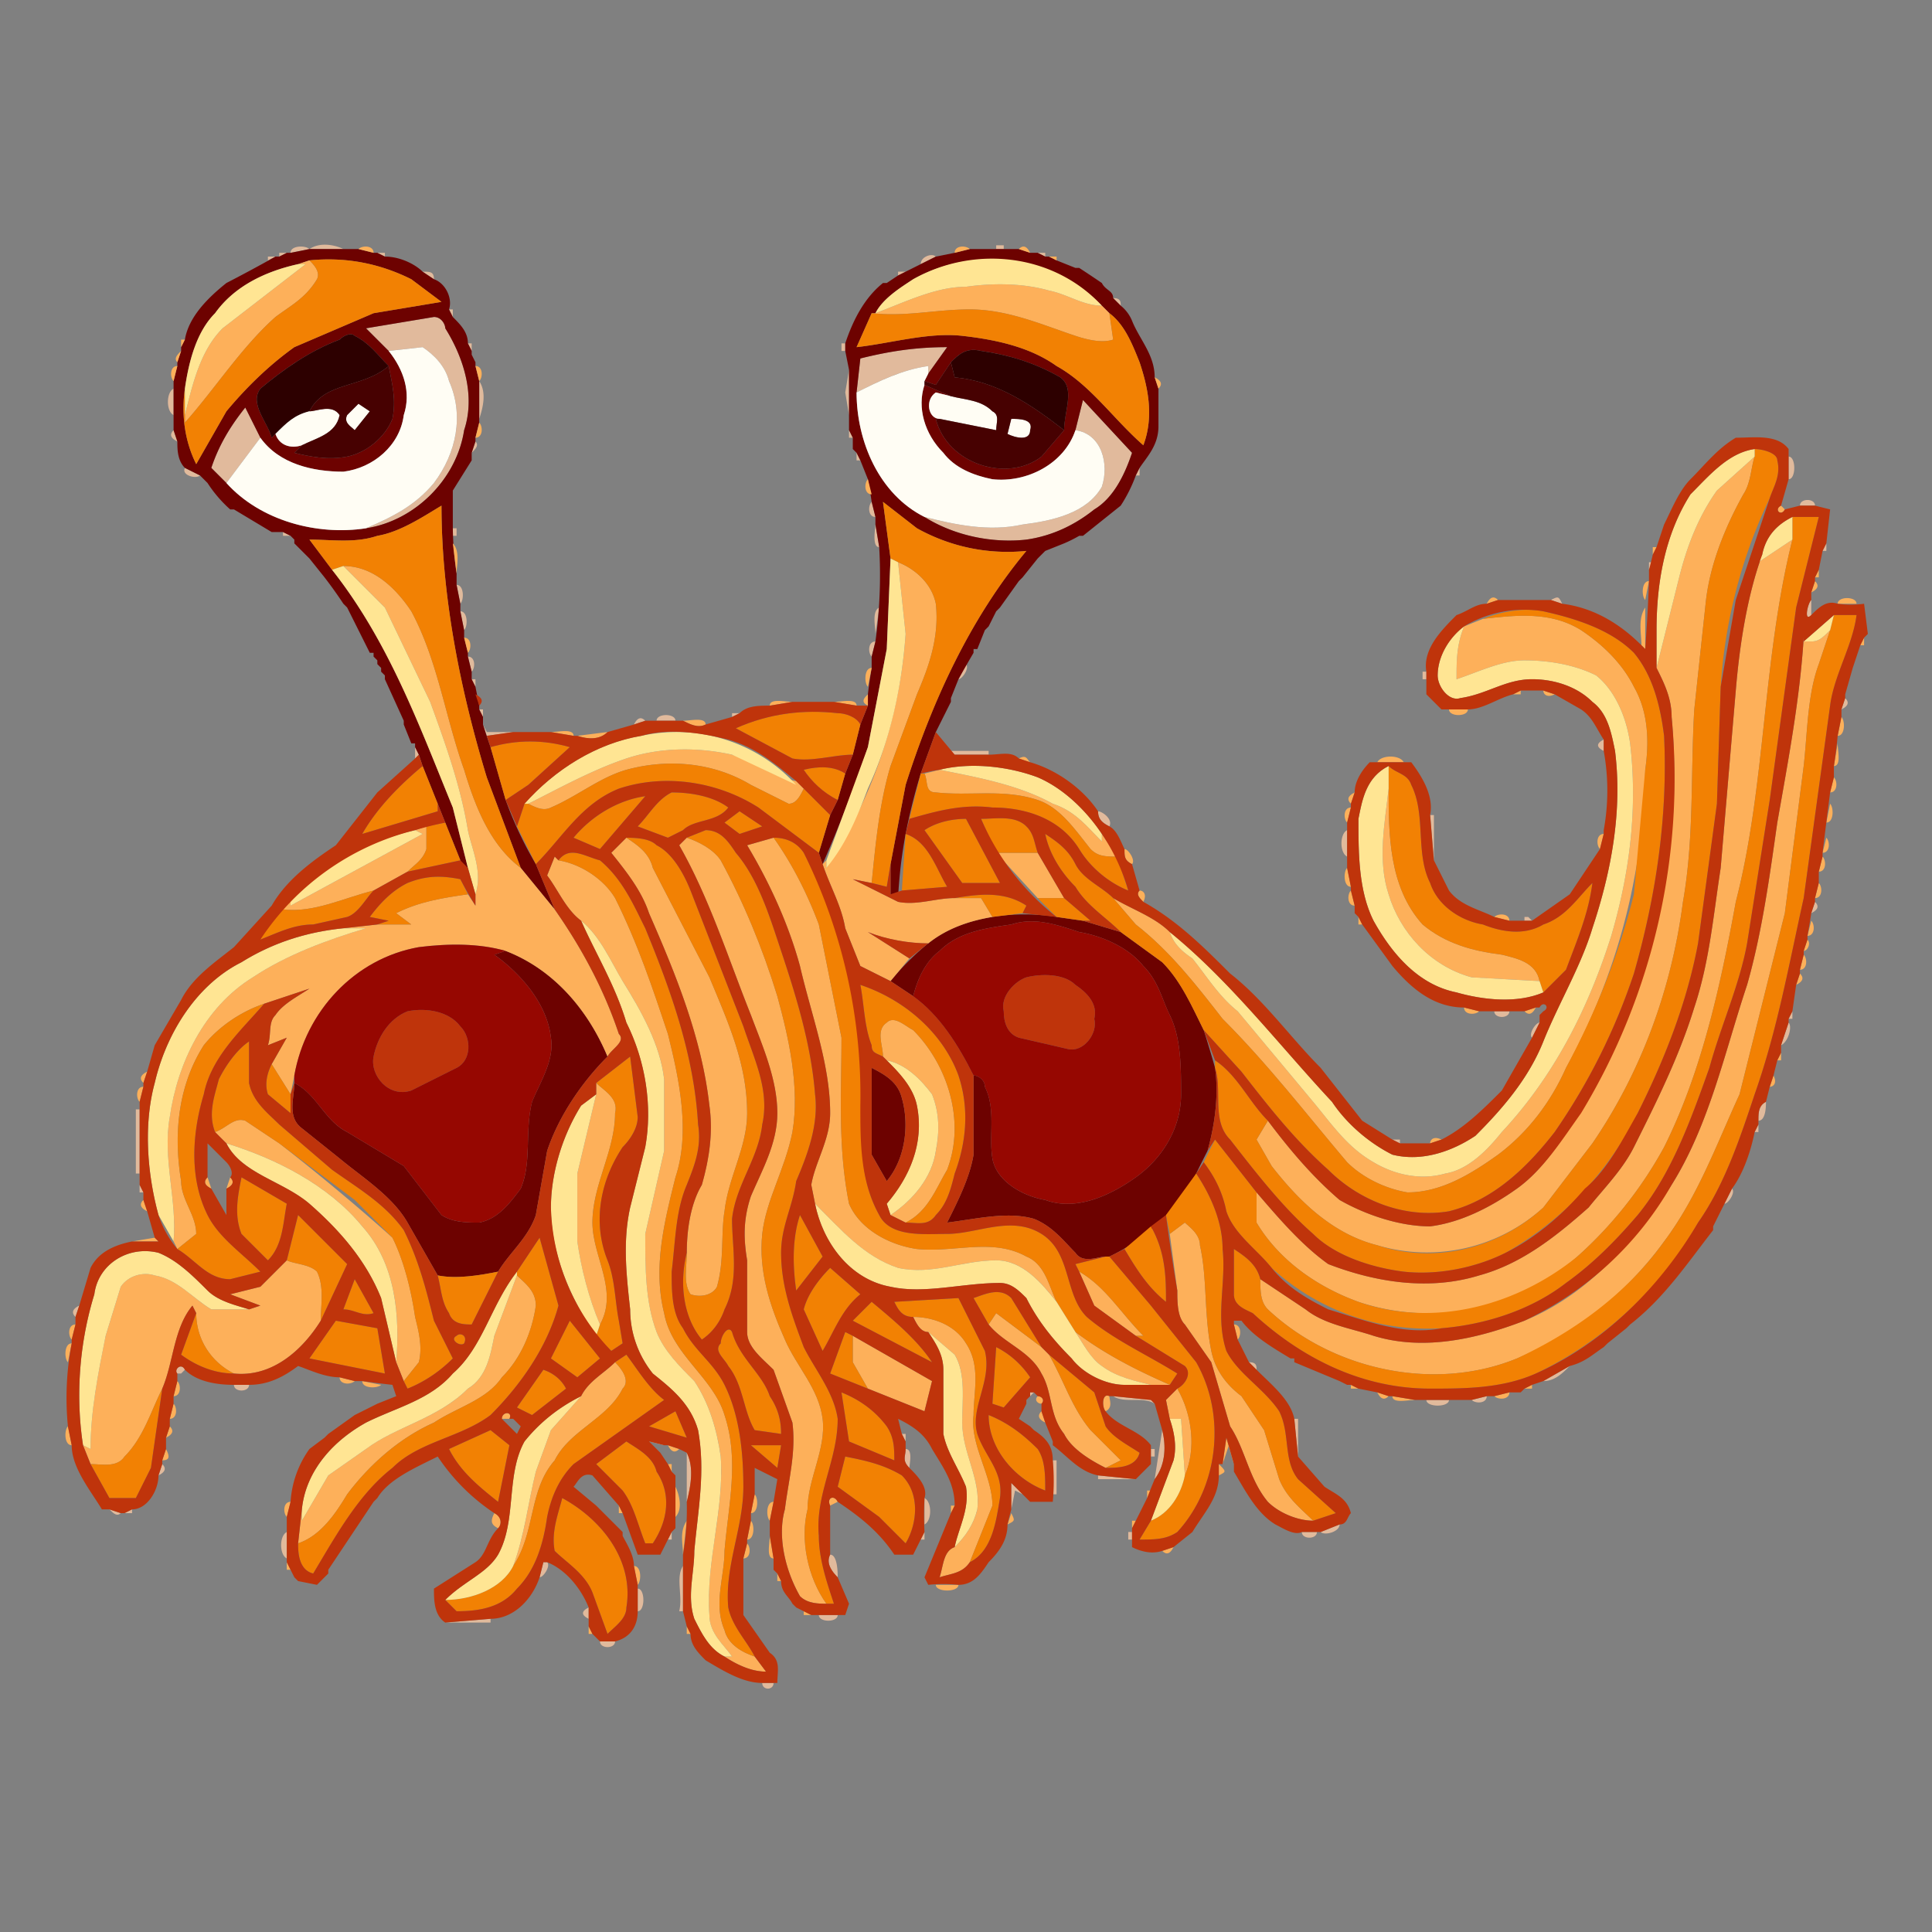 <svg width="683" height="683" viewBox="0 0 512 512" xmlns="http://www.w3.org/2000/svg"><rect x="0" y="0" width="512" height="512" fill="#808080" stroke="none"/><g fill="#e1ba9c"><path d="M82 66c3-2 7-1 9 0h-9zM264 65h2v1h-2v-1zM77 67c0-2 4-2 5-1l-5 1zM74 67h2l-2 1v-1zM100 67h2v1l-2-1zM275 67h2v1l-2-1zM71 68h2l-2 1v-1zM244 70c0-2 3-3 4-2l-4 2zM285 71h0zM112 72c2 0 3 0 3 2l-3-2zM238 72h2l-2 1v-1zM234 75h1-1zM291 75zM295 79c2 0 2 1 2 2l-2-2zM119 82h1v2l-1-2zM97 87l18-3c2 0 3 2 3 3 5 8 8 18 5 27-2 13-13 24-26 26 7-3 13-6 18-12 6-8 8-18 4-27-1-4-4-7-7-9l-9 1-6-6zM300 84v0zM124 91h1v2l-1-2zM223 91h1v2h-1v-2zM228 95c8-2 15-3 23-3l-5 7v-2c-7 1-13 4-19 7l1-9zM224 104l1-6v12l-1-6zM127 101c2 3 1 7 0 10v-10zM46 110c-2-1-2-6 0-7v7zM307 104a379 379 0 000 0zM287 106l13 14c-2 6-5 12-10 15-5 4-11 7-18 8-9 1-19-1-27-6 8 2 17 4 26 2 8-1 17-3 21-10 2-6 0-14-7-15l2-8zM56 124c2-6 5-11 9-16l4 8-9 12-4-4zM46 114l1 3c-2-1-2-2-1-3zM225 114l1 2h-1v-2zM125 120l1-3c1 1 0 2-1 3zM227 120l1 2h-1v-2zM125 122v-1 1zM474 121c2 0 2 6 0 6v-6zM49 124l4 2c-1 1-5 0-4-2zM301 126l1-2v2h-1zM55 128zM231 133l1 4c-2 0-2-3-1-4zM297 134zM477 134c0-2 4-2 4 0h-4zM61 135h1-1zM232 139l1 6c-2 0-1-5-1-6zM72 141h0zM120 140h1v2h-1v-2zM75 141l2 1h-2v-1zM286 142zM78 143v0zM282 144zM483 146l1-2v2h-1zM275 148l2-2-2 2zM81 147l1 1-1-1zM437 149h1l-1 2v-2zM86 153l1 1-1-1zM270 154l1-1-1 1zM121 155c2 0 2 4 1 5l-1-5zM411 159c2-1 2-1 3 1l-3-1zM480 163c-2 2-1-3 0-4v4zM91 160l1 1-1-1zM232 168c0-2-1-6 1-7l-1 7zM264 162l1-1-1 1zM122 162c2 0 2 4 1 5l-1-5zM261 167l1-1-1 1zM231 174c-1-1-1-4 1-4l-1 4zM258 172h0zM98 173h0zM258 173zM99 174l1 1-1-1zM124 174c2 0 2 3 1 4l-1-4zM100 176l1 1-1-1zM254 180l2-4c1 1-1 4-2 4zM489 184l2-7-2 7zM101 178l1 1-1-1zM377 178h1v2h-1v-2zM102 180zM125 180h1v2l-1-2zM252 186v-1 1zM488 188l1-3c1 1 1 2-1 3zM127 188h1v2l-1-2zM194 189h2l-2 1v-1zM174 191c0-2 5-2 5 0h-5zM107 191v0zM168 192c1-2 2-2 3-1l-3 1zM128 192l1 2h7l-7 1-1-3zM109 197h0zM425 196v3c-2-1-2-2 0-3zM110 198l1 2-1 1v-1-2zM252 199h10v1h-9l-1-1zM291 215c1 0 4 2 3 4-2-1-3-2-3-4zM379 216h1v12l-1-12zM357 227c-2-1-2-6 0-7v7zM480 242l1-3c1 1 1 2-1 3zM404 243h1l1 1h-2v-1zM41 277a243 243 0 010 0zM396 268h4c0 2-4 2-4 0zM474 270l1-2v2h-1zM406 275c-1-1 1-4 2-4l-2 4zM472 277l2-6c1 1 0 5-2 6zM466 297c0-2 0-4 2-5 0 1 0 5-2 5zM36 294h1v17h-1v-17zM465 300l1-2v2h-1zM369 302h2v1l-2-1zM37 314l1 2h-1v-2zM457 319l2-4c1 1-1 4-2 4zM454 326v-1 1zM20 349c-1-1-1-2 1-3l-1 3zM327 350l1-1a1079 1079 0 01-1 1zM431 352zM425 357l1-1-1 1zM342 360zM343 360zM331 361c2 0 2 1 2 2l-2-2zM47 364c-1-1 1-3 2-1l-1 1h-1zM409 366l7-4c-2 2-4 4-7 4zM62 367h4c0 2-4 2-4 0zM273 369h1l-1 1v-1zM295 370l10 1 1 1c-3-2-8 0-11-2zM390 371l4-1c0 2-3 2-4 1zM272 372v-1 1zM378 371h6c0 2-6 2-6 0zM94 375l6-3-6 3zM343 376h1v10l-1-10zM273 378l1 1-1-1zM308 379c1 4 1 9-2 13l2-13zM86 381l1-1-1 1zM170 380l6 3-4-1-2-2zM239 380h1v2l-1-2zM279 382v0zM82 385zM174 384l1 1-1-1zM240 384c2 0 1 4 1 5-2-2-1-3-1-5zM305 384h1v2h-1v-2zM182 385c2 4 1 9 0 13v-13zM279 387h1v9h-1v-9zM42 391l1-3c1 1 1 2-1 3zM327 389v0zM291 391l10 1h1-11v-1zM268 393l3 3-2-1-1 5v-7zM99 398l1-1-1 1zM245 397c2 1 2 6 0 7v-7zM273 398h0zM158 399l2 2-2-2zM29 400l3 1c-1 1-2 0-3-1zM33 401l2-1v1h-2zM350 406l5-2c0 2-4 3-5 2zM76 413c-2-1-2-6 0-7v7zM165 406v0zM177 408l1-2v2h-1zM244 408l1-2v2h-1zM299 406h1v2h-1v-2zM345 406h4c0 2-4 2-4 0zM171 412h2-2zM220 412c2 0 2 5 2 6-2-2-3-4-2-6zM144 414h1c1 1-1 4-2 4l1-4zM180 427c1-4-1-9 1-12v12h-1zM87 417v-1 1zM197 428v-13 13zM78 418l1 1-1-1zM169 421c2 0 2 6 0 6v-6zM210 425l1 1-1-1zM156 426v3c-2-1-2-2 0-3zM217 428h5c0 2-5 2-5 0zM118 430l12-1v1h-13 1zM159 435h4c0 2-4 2-4 0zM202 446h3c0 2-3 2-3 0z"/></g><g fill="#6d0200"><path d="M82 66h13l4 1h1l2 1c4 0 8 2 10 4l3 2c3 1 5 5 4 8l1 2c2 2 4 4 4 7l1 2v1l1 2v1l1 4v11l-1 4v1l-1 3v2l-5 8v10a88 88 0 001 12v3l1 5v2l1 5v2l1 4v1l1 4v2l1 2a1415 1415 0 001 5v1l1 2v2a165 165 0 002 6l4 14a101 101 0 008 17l5 12-9-11-9-24c-7-23-12-48-12-72-5 3-11 7-17 8-6 2-12 1-18 1l6 8c15 19 23 41 32 63l4 16-1 2-1-4-4-10-2-5-4-10-1-3-1-2v-1h-1l-2-5v-1l-5-11v-1l-1-1v-1l-1-1v-1l-1-1v-1h-1l-6-12-1-1a120 120 0 00-5-7l-4-5-1-1-3-3v-1l-1-1-2-1h-2-1l-10-6h-1a34 34 0 01-6-7l-2-2-4-2c-2-2-2-5-2-7l-1-3v-4-7-2l1-4v-1l1-3v-1l1-2c1-6 6-11 11-15a411 411 0 0013-7h1l2-1h1l5-1m-3 4c-9 2-17 6-22 13-5 5-7 13-8 20s0 14 3 20l8-14c5-6 11-12 18-17l21-9 18-3-8-6c-8-4-17-6-27-5l-3 1m18 17l6 6c4 5 6 11 4 17-1 8-8 14-16 15-8 0-17-2-22-9l-4-8c-4 5-7 10-9 16l4 4c9 10 24 14 37 12s24-13 26-26c3-9 0-19-5-27 0-1-1-3-3-3l-18 3m-7 3c-8 3-15 8-21 13-3 4 2 9 3 13l1-1c1 3 4 4 7 3l-2 2c4 1 9 2 14 1s10-5 12-10c1-5 0-9-1-14-3-3-5-6-9-8-1-1-3 0-4 1zM257 66h13l3 1h2l2 1h1l2 1 5 2h1a350 350 0 016 4c1 2 3 2 3 4l2 2a10 10 0 013 4c2 5 6 9 6 15l1 3v10c0 5-3 8-5 11l-1 2a39 39 0 01-4 8l-10 8h-1a37 37 0 01-4 2l-5 2-2 2-4 5-1 1-5 7-1 1-2 4-1 1-2 5h-1v1a402 402 0 00-4 7l-2 5v1l-4 8-4 11a164 164 0 00-4 16 126 126 0 00-2 17l-2-1v-8l4-21c7-22 17-44 32-62-10 1-20-1-29-6l-9-7 2 15-1 24-5 26a372 372 0 01-12 31l-1-3 3-10 2-4 2-7 2-5 2-8 2-5v-3a133 133 0 011-7v-3l1-4a129 129 0 001-25l-1-6v-2l-1-4a143 143 0 00-1-6l-2-5-1-2-1-1v-3l-1-2v-4-12l-1-5v-2c2-6 5-12 10-16h1l3-2 2-1 4-2 4-2 5-1 4-1m-15 8c-3 2-8 5-10 9h-1l-4 9c9-1 19-4 28-3s18 3 25 8c9 5 15 14 23 21 3-8 1-16-1-22-2-5-4-10-8-13l-2-2a42 42 0 00-50-7m-14 21l-1 9c0 13 6 27 18 33 8 5 18 7 27 6 7-1 13-4 18-8 5-3 8-9 10-15l-13-14-2 8c-3 9-13 14-22 13-5-1-10-3-13-7-5-5-7-12-5-18l7 3-4-1c-3 2-2 7 1 7h-1c3 12 19 17 28 10l6-7c0-5 3-11-1-14-7-4-14-6-21-7-4-1-6 1-8 3l-4 6-3-1 1-2 5-7c-8 0-15 1-23 3zM263 243a54 54 0 0117 0l7 1 10 3 11 8c5 5 8 12 11 18a296 296 0 013 10c1 7 0 15-2 22a298 298 0 00-3 6 51 51 0 01-23 22h-1c-2 0-6 2-8-1-3-3-6-7-11-9-7-2-15 0-23 1 3-6 6-12 7-18v-21c1 0 3 1 3 3 3 6 1 13 2 19s8 10 14 11c8 3 17-1 24-6s12-13 12-22c0-7 0-15-3-21-2-4-3-9-7-13-4-5-11-8-17-9-6-2-12-4-18-2-7 1-14 2-19 7-4 3-6 8-7 12l-6-4a69 69 0 0110-10c5-4 11-6 17-7zM131 253l3-1c13 5 22 16 27 28-7 7-13 16-16 25l-3 17c-2 6-7 10-10 15-5 1-11 2-16 1l-8-14c-4-7-12-12-18-17l-10-8c-4-3-2-8-2-12 6 3 8 10 14 13l15 9 10 13c3 2 7 2 10 2 5-1 8-5 11-9 3-7 1-15 3-23 2-5 6-11 5-17-1-9-8-17-15-22zM231 283c4 2 7 4 8 8 2 7 1 16-4 22l-4-7v-23z"/></g><g fill="#fdb05a"><path d="M95 66c1-1 4-1 4 1l-4-1zM253 67c0-2 3-2 4-1l-4 1zM270 66c1-1 2-1 3 1l-3-1zM278 68h2v1l-2-1zM79 70l3-1c1 1 3 3 2 5-3 5-7 7-11 10-9 8-16 19-24 28v-2c2-8 4-17 10-23l22-17h-2zM256 76c7-1 15-1 22 1 5 1 9 4 14 4l2 2 1 7c-3 1-7 0-10-1-9-3-18-7-28-7-9 0-17 2-26 1h1c8-3 16-7 24-7zM48 90h1l-1 2v-2zM47 96c-1-1 0-2 1-3l-1 3zM125 94h1a1658 1658 0 01-1 0zM46 101c-1-1-1-4 1-4l-1 4zM126 97c2 0 2 3 1 4l-1-4zM306 100c2 1 2 2 1 3l-1-3zM126 116l1-4c1 1 1 4-1 4zM455 130l10-9c-1 3-1 7-3 10-5 9-9 19-10 29l-3 28c-1 17 0 34-3 51-3 23-11 45-24 64l-13 17a46 46 0 01-44 10c-12-3-21-12-28-21l-4-7 3-5c6 8 12 15 19 21 7 4 16 7 24 7 8-1 16-5 23-10s12-13 17-21a171 171 0 0024-104c0-5-2-9-4-13l6-24c2-8 5-16 10-23zM230 127l1 4c-2 0-2-3-1-4zM473 135c-1 2-3 0-1-1l1 1z"/><path d="M466 149l9-6c-8 32-7 65-15 96-4 22-9 45-19 65-6 11-14 21-23 29a59 59 0 01-58 12c-11-4-21-11-27-21v-8c6 7 12 14 19 19 13 5 27 7 40 3 11-3 20-10 29-18 4-5 9-10 12-16 6-12 12-24 16-37 4-12 5-24 7-37l4-47c1-12 3-25 7-36l-1 2zM120 144c2 2 1 6 1 8l-1-8zM438 145h1l-1 2v-2zM238 149c5 2 9 6 10 11 1 9-2 17-5 24l-7 19c-3 10-4 21-5 31l-5-1 12 6c5 1 10-1 15-1h7l3 5c-6 1-12 3-17 7-5 0-11-1-16-3l11 7-5 6-8-4-4-10c-1-6-4-11-6-17l1-1v2a128 128 0 0021-62l-2-19zM91 150c8 0 14 6 18 12 7 13 9 28 14 42 3 10 7 20 15 26l9 11c7 10 13 21 17 33 2 2-2 4-3 6-5-12-14-23-27-28-7-2-15-2-23-1-17 3-30 17-33 34l-1 5-5-8 4-7-5 2c1-3 0-6 2-8 2-3 6-5 9-7l-12 4c-6 2-12 6-16 11-7 11-8 24-6 36 0 5 4 9 4 14l-5 4-1-2c1-11-3-22-1-33 2-14 9-29 22-37 9-6 20-10 30-13h-6l9-1h9l-4-3c6-3 12-4 19-5l2 3v-3c2-6-1-12-2-17-2-12-6-23-10-34l-12-25-11-11zM481 153l1-2v2h-1zM436 159c-1-1-1-5 1-5l-1 5zM480 157l1-3c1 1 1 2-1 3zM398 159h13-13zM394 160c1-2 2-2 3-1l-3 1zM487 160c0-2 5-2 5 0h-5zM435 171c0-3-1-7 1-10v11l-1-1z"/><path d="M393 164c9-1 18-2 26 3 6 4 11 9 14 15 4 7 4 15 3 22a168 168 0 01-21 79c-4 9-10 17-18 23-7 5-15 10-24 10-6-1-12-4-16-8-11-13-21-26-33-38-7-9-14-18-23-25l-6-7c5 3 11 5 15 9 1 3 3 5 6 7 4 5 7 10 12 14l20 24c5 6 9 12 16 16 5 3 12 5 19 3 6-1 11-6 15-11 14-15 23-33 29-52 5-17 7-34 5-51-1-7-4-14-9-18-6-3-13-4-19-4s-12 3-18 5c0-5 0-9 2-14l5-2z"/><path d="M480 170c2 0 3-1 5-3l-3 9c-3 8-3 18-4 27l-5 39-12 48c-6 13-11 27-20 39a93 93 0 01-39 31c-22 9-49 3-66-13-2-2-2-5-2-8l12 8c5 4 12 5 18 7 13 4 27 1 40-4 17-7 29-21 39-36 10-16 14-35 20-53 4-14 6-29 8-43 3-17 6-33 7-49v1h2zM123 169c2 0 2 3 1 4l-1-4zM493 171l1-2v2h-1zM230 182c-1-1-1-5 1-5l-1 5zM401 184l2-1v1h-2zM409 183l3 1c-2 1-3 0-3-1zM230 187c-2-1-1-2 0-3v3zM204 187c0-2 4-1 6-1l-6 1zM221 186c2 0 6-1 6 1l-6-1zM384 188h5c0 2-5 2-5 0zM487 195l1-5c1 1 1 5-1 5zM181 191c2 0 6-1 6 1-2 1-4 0-6-1zM146 194c2 0 6-1 6 1l-6-1zM153 195l8-1c-2 2-5 2-8 1zM486 203l1-6c0 2 1 6-1 6zM166 201c9-3 19-3 28-1 6 2 11 6 17 7l2 2c-1 2-2 4-4 4l-10-5c-10-6-22-7-33-4-7 2-13 7-20 10-2 1-4 0-6-1 8-4 17-9 26-12zM270 201c2-1 2 0 3 1l-3-1zM365 202c1-2 6-2 7 0h-7zM425 201v0zM245 205l4-1c10 2 21 4 30 9 6 2 9 6 13 10v-2l4 6c-3 0-5 0-7-2-4-5-8-11-14-13-9-3-18-1-27-2-3 0-2-3-3-5zM485 210l1-4c1 1 1 4-1 4z"/><path d="M368 237c-3-9-1-19 0-28 0 12 0 26 9 36 6 5 13 7 21 8 4 1 9 2 10 7l-18-1c-11-3-19-12-22-22zM358 213c-1-1-1-2 1-3l-1 3zM484 218l1-5c1 1 1 5-1 5zM357 218c-1-1-1-4 1-4l-1 4zM110 220l3-1v6c-1 3-3 4-5 6l-9 5c-8 2-16 6-24 5l2-3v2l35-19-2-1zM424 225c-1-1-1-4 1-4l-1 4zM483 226l1-4c1 1 1 4-1 4zM166 222c3 2 6 4 7 8l15 29c5 12 10 23 10 36 0 9-5 17-6 26-1 6 0 13-2 20-1 2-4 3-7 2-2-3-1-7-1-11 0-6 1-13 4-18 2-7 3-14 2-21-2-18-9-35-16-51-2-6-6-11-10-16l4-4z"/><path d="M180 224l2-2c3 1 7 3 9 6 6 11 11 23 15 36 3 11 6 24 4 36-2 10-7 18-8 27-1 10 2 19 6 28 3 7 9 13 10 21s-4 16-4 24c-2 8 0 18 5 25-2 0-5 0-7-2-4-7-6-16-4-23 1-8 3-15 2-23l-5-14c-3-3-7-6-7-10v-19c-1-6-1-11 1-17 3-7 7-14 7-22 0-9-4-18-7-26-6-15-11-31-19-45z"/><path d="M198 224l7-2c5 7 9 15 12 23l6 30c0 15-1 29 2 44 3 7 11 11 18 12 10 1 20-3 29 2 5 2 6 8 8 12-4-5-9-11-16-11-9 0-17 4-26 2-9-3-15-10-22-17l-1-5c1-6 5-12 5-19 0-13-5-26-8-39-3-11-8-22-14-32zM264 226h11l7 12h-7l-11-12zM298 225c1 0 3 3 2 4-2-1-2-2-2-4zM482 231l1-4c1 1 1 4-1 4zM147 227l1 1c6 1 12 5 15 10 6 12 10 24 14 36 3 12 6 26 2 38-3 12-6 24-3 36 2 11 13 17 16 27 4 12 1 24 0 36 0 7-3 14 0 21 1 4 5 6 8 7l3 4c-4 0-8-2-11-4h2c-2-3-6-6-6-11-1-14 4-28 3-42-1-7-3-14-7-20-4-4-8-8-10-13-3-8-3-17-3-26l5-22v-19c-1-9-6-18-11-26-3-5-6-12-11-16-4-3-6-8-9-12l2-5zM357 230l1 5c-2 0-2-4-1-5zM481 238l1-4c1 1 1 4-1 4zM302 236c1 0 2 1 1 3-1-1-2-2-1-3zM358 236l1 4c-2 0-2-3-1-4zM360 243l1 2h-1v-2zM396 243c1-1 4-1 4 1l-4-1zM479 248l1-4c1 1 1 4-1 4zM478 252l1-3c1 1 0 3-1 3zM477 257l1-4c1 1 1 4-1 4zM476 261l1-3c1 1 1 2-1 3zM408 267a1186 1186 0 010 0zM388 267l4 1c-1 1-4 1-4-1zM404 268l3-1c-1 2-2 2-3 1z"/><path d="M235 271c2-2 5 1 7 2 9 9 14 24 9 37-3 5-5 11-11 14l-4-2c6-4 11-10 12-17 1-5 1-10-1-15-3-4-7-8-12-9l-1-1c0-3-2-7 1-9zM471 281l1-2v2h-1zM38 287c-1-1-1-2 1-3l-1 3zM469 288l1-3c1 2 0 3-1 3zM37 292c-1-1-1-4 1-4l-1 4zM158 287c2 2 6 4 5 8 0 10-6 19-6 29 0 9 7 18 2 27-3-7-5-15-6-22v-18l5-21v-3zM57 300c3-1 5-4 8-3l9 6a569 569 0 0130 25c3 6 5 14 6 21 1 4 2 8 1 12l-4 5-2-5c1-12 0-26-9-36-9-11-23-18-36-22l-1-1-2-2zM379 303c0-1 1-2 3-1l-3 1zM372 303h6-6zM55 312l1 3c-2-1-2-2-1-3zM60 315l1-3c1 1 1 2-1 3zM38 318l1 3c-2-1-2-2-1-3zM314 324c1 1 4 3 4 6 2 9 1 18 3 28 1 5 4 9 8 12l6 9 4 13c2 5 6 8 9 11-4 0-9-2-12-5-5-6-6-14-10-20l-5-17-7-10c-2-2-2-6-2-9l-2-15 4-3zM41 328l1 1h-7l6-1zM76 334c2 1 6 1 8 3 2 4 1 9 1 13-5 8-13 15-23 14-6-3-10-9-10-16l-1-2c-5 6-5 15-8 22-3 6-5 13-10 18-2 3-6 2-9 2l-2-5 2 1c0-10 2-20 4-30l4-13c2-3 6-4 9-3 6 1 10 6 15 9h10l3-1-8-3 8-2 7-7zM286 337c7 4 11 11 17 17h-2l-11-8-4-9zM137 338c2 2 5 4 5 8-1 7-4 14-9 19-4 6-12 8-18 12-9 4-17 11-23 19-3 5-7 11-13 13l1-9v3l7-12 10-7c8-6 19-8 27-16 5-3 6-9 7-14l6-16zM264 348l12 9 2 2c4 7 6 14 11 20l8 8-4 2c-4-2-9-5-11-9-4-5-3-11-6-16-3-6-10-8-14-13l2-3zM242 349c5 0 11 2 14 7 4 6 2 13 2 19-1 8 5 16 5 24l-6 15c-2 3-5 3-8 4 1-3 1-7 4-8 3-3 5-6 6-10 1-8-4-15-4-23 0-6 1-13-2-18l-7-6c-2 0-3-2-4-4zM19 355c-1-1-1-4 1-4l-1 4z"/><path d="M327 351c2 0 2 3 1 4l-1-4zM285 353c8 6 16 10 25 14h-12 7c-4-1-9-2-13-5-3-2-5-6-7-9zM226 361v-7l21 12-2 8-15-6-4-7zM18 361c-1-1-1-5 1-5l-1 5zM154 370c2-4 6-6 9-9 2 2 4 5 2 7-4 8-14 11-18 19-7 8-5 19-11 28 3-8 4-17 6-25l4-11 8-9zM90 365l4 1c-1 1-4 1-4-1zM46 370l1-4c1 1 1 4-1 4zM96 366l5 1c-1 1-5 1-5-1zM355 366a258 258 0 000 1v-1zM358 367l2 1h-2v-1zM404 368l2-1v1h-2zM275 370c1 0 2 1 1 2-1 0-2-1-1-2zM293 374c-1-1-1-5 1-4 0 1 1 3-1 4zM309 371l3-3c4 7 5 16 2 23l-1-15h-3l-1-5zM365 369l3 1c-1 1-2 1-3-1zM396 370l4-1c0 2-3 2-4 1zM369 370l6 1c-2 0-6 1-6-1zM45 376l1-4c1 1 1 4-1 4zM276 374l1 3c-2-1-2-2-1-3zM133 376c0-2 3-2 2 0h-2zM18 378l1 5c-2 0-2-4-1-5zM44 381l1-3c1 1 1 2-1 3zM324 388l1-7 2 7-1-6-2 6zM177 383l3 1c-1 1-2 1-3-1zM43 387l1-3c1 2 1 3-1 3zM177 388h1v2l-1-2zM323 391v-3c2 2 2 2 0 3zM179 394c1 2 2 6 0 8v-8zM304 395h1l-1 2v-2zM199 401l1-5c1 1 1 5-1 5zM220 399c-1-2 1-3 2-1l-2 1zM76 402c-1-1-1-4 1-4l-1 4zM204 403c-1-1-1-5 1-5l-1 5zM164 399l1 2h-1v-2zM252 399h1l-1 2v-2zM131 401c2 1 2 3 1 4-2-1-2-2-1-4zM267 404l1-3c1 2 1 2-1 3zM181 412c0-3-1-6 1-9l-1 9zM198 408l1-5c1 1 1 5-1 5zM300 403h1l-1 2v-2zM204 407l1 6c-2 0-1-4-1-6zM197 413l1-4c1 1 1 4-1 4zM308 411l3-1c-1 2-2 2-3 1zM76 414l1 2h-1v-2zM168 415c2 0 2 4 1 5l-1-5zM206 417l1 2h-1v-2zM248 420h6c0 2-6 2-6 0zM213 427l2 1h-2v-1zM156 431l1 2h-1v-2zM182 431l1 2h-1v-2z"/></g><g fill="#f28103"><path d="M82 69c10-1 19 1 27 5l8 6-18 3-21 9c-7 5-13 11-18 17l-8 14c-3-6-4-13-3-20v9c8-9 15-20 24-28 4-3 8-5 11-10 1-2-1-4-2-5zM231 83c9 1 17-1 26-1 10 0 19 4 28 7 3 1 7 2 10 1l-1-7c4 3 6 8 8 13 2 6 4 14 1 22-8-7-14-16-23-21-7-5-16-7-25-8s-19 2-28 3l4-9zM465 119c2 0 6 1 6 3 1 4-1 7-2 10a136 136 0 00-13 50l-1 31-5 37c-3 16-9 31-16 45a87 87 0 01-35 37c-8 4-18 6-27 5-8-1-18-4-24-10-8-7-15-16-22-25-5-5-2-13-4-19v-2c6 4 9 11 14 16l-3 5 4 7c7 9 16 18 28 21 15 5 32 1 44-10l13-17c13-19 21-41 24-64 3-17 2-34 3-51l3-28c1-10 5-20 10-29 2-3 2-7 3-10v-2zM234 133l9 7c9 5 19 7 29 6-15 18-25 40-32 62l-4 21-1 6-4-1c1-10 2-21 5-31l7-19c3-7 6-15 5-24-1-5-5-9-10-11l-2-1-2-15zM100 142c6-1 12-5 17-8 0 24 5 49 12 72l9 24c-8-6-12-16-15-26-5-14-7-29-14-42-4-6-10-12-18-12l-3 1-6-8c6 0 12 1 18-1z"/><path d="M475 137h7l-6 24-7 51-6 38c-2 11-7 22-10 33-5 14-10 28-19 39-6 7-12 13-19 18-9 7-21 11-33 12a61 61 0 01-45-16c-4-5-10-9-12-15-1-5-3-9-6-13a298 298 0 013-6l11 14v8c6 10 16 17 27 21 20 7 42 1 58-12 9-8 17-18 23-29 10-20 15-43 19-65 8-31 7-64 15-96v-6z"/><path d="M393 164c5-2 11-3 16-2 9 2 18 5 24 11 5 6 7 14 8 22 1 21-2 42-8 63-5 15-12 29-21 42-7 9-16 18-28 21-12 2-24-3-32-11-9-8-16-17-23-26l-10-11c-3-6-6-13-11-18l-11-8c-4-4-9-7-12-12-4-4-7-9-8-14 3 2 6 4 8 8s7 6 10 9l6 7c9 7 16 16 23 25 12 12 22 25 33 38 4 4 10 7 16 8 9 0 17-5 24-10 8-6 14-14 18-23 8-15 14-30 18-46l3-33c1-7 1-15-3-22-3-6-8-11-14-15-8-5-17-4-26-3z"/><path d="M486 163h6c-1 8-6 16-7 24l-7 51c-4 18-7 35-13 52-4 12-8 24-15 34a98 98 0 01-43 40c-9 4-19 4-28 4-18 0-34-8-47-20-2-1-5-2-5-5v-12c3 2 6 4 7 8 0 3 0 6 2 8 17 16 44 22 66 13 15-7 29-17 39-31 9-12 14-26 20-39l12-48 5-39c1-9 1-19 4-27l3-9 1-4zM195 193c9-4 18-5 27-4 2 0 5 1 6 3l-2 8c-5 0-11 2-16 1l-15-8zM130 198c7-2 14-2 21 0l-11 10-6 4-4-14zM166 204c11-3 23-2 33 4l10 5c2 0 3-2 4-4l7 7-3 10-16-12c-11-7-25-9-37-5-10 4-15 13-22 20l-5-10 2-6h1c2 1 4 2 6 1 7-3 13-8 20-10zM213 204c4-1 8-1 11 1l-2 7c-4-2-7-5-9-8zM96 221c4-7 10-13 16-18l4 10v2l-20 6z"/><path d="M368 203c2 2 5 2 6 5 4 8 1 18 5 26 2 6 8 10 14 11 5 2 11 3 16 0 6-2 9-7 13-11-1 8-4 15-7 23l-6 6-1-3c-1-5-6-6-10-7-8-1-15-3-21-8-9-10-9-24-9-36v-6zM244 205h1c1 2 0 5 3 5 9 1 18-1 27 2 6 2 10 8 14 13 2 2 4 2 7 2l3 9c-5-2-10-6-13-11-5-8-14-11-23-11-8-1-15 1-22 3l3-12zM178 210c5 0 11 1 15 4-3 4-9 3-12 6l-4 2-8-3c3-3 5-7 9-9zM152 222c5-6 12-10 19-11l-12 14-7-3zM192 218l4-3 6 4-6 2-4-3z"/><path d="M245 220c3-2 7-3 11-3l9 17h-10l-10-14zM260 217c4 0 9-1 12 2 2 2 2 4 3 7h-11l-4-9zM113 219l5-1 4 10-14 3c2-2 4-3 5-6v-6zM182 222l5-2c4 0 6 3 8 6 6 7 9 17 12 26 4 12 8 25 9 38 1 8-2 16-5 23-1 7-4 12-4 19 0 9 3 17 6 25 3 6 8 12 9 19 0 11-6 20-5 31 0 6 2 12 4 18h-2c-5-7-7-17-5-25 0-8 5-16 4-24s-7-14-10-21c-4-9-7-18-6-28 1-9 6-17 8-27 2-12-1-25-4-36-4-13-9-25-15-36-2-3-6-5-9-6zM240 221c6 2 8 9 11 14l-12 1 1-15z"/><path d="M165 222c3 0 7 0 9 2 4 2 7 7 9 12l14 36c3 9 7 17 5 26-1 9-7 16-8 25 0 8 2 16-2 24-1 3-3 6-6 8-5-6-6-15-4-23 0 4-1 8 1 11 3 1 6 0 7-2 2-7 1-14 2-20 1-9 6-17 6-26 0-13-5-24-10-36l-15-29c-1-4-4-6-7-8h-1zM205 222c3 0 6 1 8 4a145 145 0 0116 67c-1 10-1 20 4 29 3 6 12 5 18 5 8 0 17-5 25 0s6 16 12 22c7 6 16 10 24 15l-2 3c-9-4-17-8-25-14l-5-8c-2-4-3-10-8-12-9-5-19-1-29-2-7-1-15-5-18-12-3-15-2-29-2-44l-6-30c-3-8-7-16-12-23z"/><path d="M148 228c3-4 7-1 11 0 6 5 9 12 12 18 7 17 13 34 14 52 1 6-1 11-3 16-3 7-3 15-4 23 0 5 0 11 3 15 3 6 8 9 11 15 4 8 5 18 5 27 0 11-5 21-4 32 1 5 5 9 7 13-3-1-7-3-8-7-3-7 0-14 0-21 1-12 4-24 0-36-3-10-14-16-16-27-3-12 0-24 3-36 4-12 1-26-2-38-4-12-8-24-14-36-3-5-9-9-15-10zM108 234c5-2 9-2 14-1l2 4c-7 1-13 2-19 5l4 3h-9l3-1-5-1c3-4 6-7 10-9zM75 241c8 1 16-3 24-5-2 2-4 6-7 7l-9 2c-5 0-9 2-14 4 1-3 3-6 6-8zM253 238c6-1 13-2 19 2l-1 2-8 1-3-5h-7zM275 238h7l7 6h-2l-7-1-5-5zM228 261c12 4 22 13 26 24 3 9 2 18-1 26-1 4-2 8-5 11-2 3-5 2-8 2 6-3 8-9 11-14 5-13 0-28-9-37-2-1-5-4-7-2-3 2-1 6-1 9-2-1-3-1-3-3-2-5-2-11-3-16zM54 277c4-5 10-9 16-11-6 7-14 14-16 24-3 10-4 22 1 32 3 6 9 10 14 15l-8 2c-6 0-9-5-14-8l5-4c0-5-4-9-4-14-2-12-1-25 6-36z"/><path d="M58 286c2-4 5-8 8-10v11c1 5 5 8 8 11l14 12c7 5 14 9 19 16 4 8 6 16 8 24l5 10c-3 3-7 6-12 8l-1-2 4-5c1-4 0-8-1-12-1-7-3-15-6-21l-10-10-20-15-9-6c-3-1-5 2-8 3-2-5 0-10 1-14zM158 287l9-7 2 16c0 3-2 6-4 8-6 9-8 20-4 30 2 5 2 11 3 16l1 6-3 2-4-4 1-3c5-9-2-18-2-27 0-10 6-19 6-29 1-4-3-6-5-8z"/><path d="M71 290c-1-3 0-6 1-8l5 8v5l-6-5zM64 312l12 7c-1 5-1 11-5 15l-7-7c-2-5-1-10 0-15zM309 322l8-11c4 6 7 13 7 20 1 9-2 18 1 27 3 6 10 10 14 16 3 6 1 13 5 18l10 9-6 2c-3-3-7-6-9-11l-4-13-6-9c-4-3-7-7-8-12-2-10-1-19-3-28 0-3-3-5-4-6l-4 3-1-5zM79 322l13 13-7 15c0-4 1-9-1-13-2-2-6-2-8-3l3-12zM212 322l6 11-7 9c-1-7-1-14 1-20zM298 331l7-6c4 7 4 14 4 20-5-4-8-9-11-14zM137 337l6-9 5 18c-3 11-10 21-18 29-8 6-19 7-26 14-9 7-15 18-21 28-4-1-4-6-4-8 6-2 10-8 13-13 6-8 14-15 23-19 6-4 14-6 18-12 5-5 8-12 9-19 0-4-3-6-5-8v-1zM293 333h1l11 13 12 15c8 14 6 33-5 45-3 2-6 2-10 2l3-5c5-2 8-7 9-12 3-7 2-16-2-23 2-1 4-4 2-6l-13-8h2c-6-6-10-13-17-17l-1-2 8-2zM220 336l8 7c-5 4-7 10-10 15l-5-11c1-4 4-8 7-11z"/><path d="M116 338c5 1 11 0 16-1l-7 14c-2 0-5 0-6-3-2-3-2-6-3-10zM94 339l5 9c-3 1-5-1-8-1l3-8zM258 344c3-1 7-3 10 0l8 13-12-9-2 3-4-7zM237 345l17-1 7 14c2 8-4 15-2 22 2 6 7 10 6 17-1 6-2 14-8 17l6-15c0-8-6-16-5-24 0-6 2-13-2-19-3-5-9-7-14-7-3 0-4-2-5-4z"/><path d="M231 345c6 5 12 10 16 16l-21-11 5-5zM48 359l4-11c0 7 4 13 10 16-5 0-10-2-14-5zM89 350l11 2 2 12-20-4 7-10zM146 360l5-10 8 10-6 5-7-5zM191 356c0-2 2-5 3-3 2 7 8 11 10 17 2 3 3 6 3 10l-7-1c-3-5-3-12-7-17-1-2-4-4-2-6zM224 353l2 1v7l4 7-10-4 4-11zM121 354c1-1 3 0 2 2-1 1-4-1-2-2zM264 357c4 2 7 5 9 8l-7 8-3-1 1-15zM163 361l3-2c3 4 6 9 10 12l-24 17c-4 4-6 9-7 14-1 7-3 14-8 19-4 5-10 6-16 6l-3-3c7 0 15-3 18-9 6-9 4-20 11-28 4-8 14-11 18-19 2-2 0-5-2-7zM278 359l12 10 3 9c2 3 6 5 9 7-1 4-6 4-9 4l4-2-8-8c-5-6-7-13-11-20zM144 363c3 1 5 3 6 5l-9 7-4-2 7-10zM33 386c5-5 7-12 10-18l-3 21-4 8h-7l-5-9c3 0 7 1 9-2zM223 369c5 2 9 5 12 9 2 3 2 6 2 9l-12-5-2-13zM172 378l7-4 3 7-10-3zM262 375c5 2 9 5 13 9 2 3 2 7 2 11-8-3-15-11-15-20zM119 384l11-5 5 4-3 15c-5-4-10-8-13-14z"/><path d="M158 388l8-6c3 2 7 4 8 8 4 6 3 13-1 19h-2c-2-5-3-10-6-14l-7-7zM199 383h8l-1 6-7-6zM224 386c5 1 10 2 15 5 5 5 4 13 1 18l-7-7-11-8 2-8zM149 397c11 6 19 17 17 29 0 3-3 5-5 7l-4-11c-2-5-7-8-10-11-1-5 1-10 2-14z"/></g><g fill="#ffe593"><path d="M242 74c16-9 37-7 50 7-5 0-9-3-14-4-7-2-15-2-22-1-8 0-16 4-24 7 2-4 7-7 10-9zM57 83c5-7 13-11 22-13h2L59 87c-6 6-8 15-10 23v-7c1-7 3-15 8-20zM448 131c5-5 10-11 17-12v2l-10 9c-5 7-8 15-10 23l-6 24v-10c0-12 2-25 9-36zM467 147c1-5 4-8 8-10v6l-9 6 1-2zM236 148l2 1 2 19c-1 14-4 28-10 41-3 8-6 15-11 21v-2l11-30 5-26 1-24zM88 151l3-1 11 11 12 25c4 11 8 22 10 34 1 5 4 11 2 17l-2-7-4-16c-9-22-17-44-32-63zM478 170l8-7-1 4c-2 2-3 3-5 3h-2zM381 179c0-5 3-10 7-13-2 5-2 9-2 14 6-2 12-5 18-5s13 1 19 4c5 4 8 11 9 18 2 17 0 34-5 51-6 19-15 37-29 52-4 5-9 10-15 11-7 2-14 0-19-3-7-4-11-10-16-16l-20-24c-5-4-8-9-12-14-3-2-5-4-6-7 16 13 29 30 43 45 4 6 10 11 16 14 8 2 16-1 22-5 7-7 14-15 18-25s10-20 13-30c5-15 8-31 6-47-1-5-2-10-6-13-4-4-10-6-16-6-7 0-12 4-19 5-3 1-6-3-6-6zM170 195a43 43 0 0141 13l-17-8c-9-2-19-2-28 1s-18 8-26 12h-1c8-9 19-16 31-18zM249 204c8-2 18-1 26 2 7 3 13 9 17 15v2c-4-4-7-8-13-10-9-5-20-7-30-9z"/><path d="M360 217c1-5 2-11 8-14v6c-1 9-3 19 0 28 3 10 11 19 22 22l18 1 1 3c-7 3-16 2-23 0-10-2-17-10-22-19-4-8-4-18-4-27zM77 238c9-9 20-15 33-18l2 1-35 19v-2zM154 244c5 4 8 11 11 16 5 8 10 17 11 26v19l-5 22c0 9 0 18 3 26 2 5 6 9 10 13 4 6 6 13 7 20 1 14-4 28-3 42 0 5 4 8 6 11h-2c-4-2-6-6-8-10-2-6 0-12 0-18 1-11 3-21 1-32-2-7-7-11-12-15-4-5-6-11-6-17-1-9-2-18 0-27l4-16c2-11 0-23-5-33-3-10-8-18-12-27zM64 255c8-5 17-8 27-9h6c-10 3-21 7-30 13-13 8-20 23-22 37-2 11 2 22 1 33l-4-7c-3-11-4-24-1-35 3-13 11-26 23-32zM235 281c5 1 9 5 12 9 2 5 2 10 1 15-1 7-6 13-12 17l-1-3c6-7 10-16 8-26-1-5-5-9-8-12zM154 293l4-3-5 21v18c1 7 3 15 6 22l-1 3c-7-10-12-22-12-34 0-9 3-19 8-27z"/><path d="M60 303c13 4 27 11 36 22 9 10 10 24 9 36l-4-17c-4-10-11-18-19-25-7-6-18-8-22-16zM216 319c7 7 13 14 22 17 9 2 17-2 26-2 7 0 12 6 16 11l5 8c2 3 4 7 7 9 4 3 9 4 13 5h-7c-5 0-11-3-14-7-5-5-9-10-12-16-2-2-4-4-7-4-10 0-20 3-29 1-11-2-18-12-20-22zM25 343c1-8 9-13 17-11 5 2 9 6 13 10 3 3 8 4 11 5H56c-5-3-9-8-15-9-3-1-7 0-9 3l-4 13c-2 10-4 20-4 30l-2-1c-2-13-1-27 3-40zM137 337v1l-6 16c-1 5-2 11-7 14-8 8-19 10-27 16l-10 7-7 12v-3c1-10 8-18 17-23 8-4 17-6 23-13 8-7 10-18 17-27zM246 353l7 6c3 5 2 12 2 18 0 8 5 15 4 23-1 4-3 7-6 10 1-5 4-10 3-16-2-5-5-9-6-14v-17c0-4-2-7-4-10zM139 382c4-5 9-9 15-12l-8 9-4 11c-2 8-3 17-6 25-3 6-11 9-18 9 5-5 11-7 14-12 5-9 2-21 7-30zM310 376h3l1 15c-1 5-4 10-9 12l6-16c1-4 0-8-1-11z"/></g><g fill="#2d0000"><path d="M90 90c1-1 3-2 4-1 4 2 6 5 9 8-7 6-17 4-21 12-4 1-6 3-9 6l-1 1c-1-4-6-9-3-13 6-5 13-10 21-13zM252 96c2-2 4-4 8-3 7 1 14 3 21 7 4 3 1 9 1 14-9-7-18-13-29-14l-1-4z"/></g><g fill="#fffdf4"><path d="M103 93l9-1c3 2 6 5 7 9 4 9 2 19-4 27-5 6-11 9-18 12-13 2-28-2-37-12l9-12c5 7 14 9 22 9 8-1 15-7 16-15 2-6 0-12-4-17zM227 104c6-3 12-6 19-7v2l-1 2v1c-2 6 0 13 5 18 3 4 8 6 13 7 9 1 19-4 22-13 7 1 9 9 7 15-4 7-13 9-21 10-9 2-18 0-26-2-12-6-18-20-18-33z"/><path d="M249 111c-3 0-4-5-1-7l4 1c4 1 8 1 11 4 2 1 1 3 1 5l-15-3zM92 110l3-3 3 2-4 5c-1-1-3-2-2-4zM82 109c2 0 6-2 8 1-1 5-6 6-10 8-3 1-6 0-7-3 3-3 5-5 9-6zM268 111c2 0 6 0 5 3 0 3-4 2-6 1l1-4z"/></g><g fill="#470101"><path d="M248 102l4-6 1 4c11 1 20 7 29 14l-6 7c-9 7-25 2-28-10h1l15 3c0-2 1-4-1-5-3-3-7-3-11-4l-7-3v-1l3 1m20 9l-1 4c2 1 6 2 6-1 1-3-3-3-5-3zM103 97c1 5 2 9 1 14-2 5-7 9-12 10s-10 0-14-1l2-2c4-2 9-3 10-8-2-3-6-1-8-1 4-8 14-6 21-12m-11 13c-1 2 1 3 2 4l4-5-3-2-3 3z"/></g><g fill="#bf340b"><path d="M460 116c5 0 11-1 14 3v8l-2 7c-2 1 0 3 1 1l4-1h4l4 1-1 9-1 2-1 5-1 2v1l-1 3v2c-1 1-2 6 0 4s4-4 7-3a26 26 0 007 0l1 8-1 1-1 2-2 6-2 7v1l-1 3v2l-1 5a119 119 0 01-1 8v3l-1 4a2923 2923 0 00-2 16v1l-1 4v3l-1 4v1l-1 3a182 182 0 01-1 6v1l-1 3v1l-1 4v1l-1 3-1 7-1 2v1l-2 6v2l-1 2-1 4-1 3-1 4c-2 1-2 3-2 5v1l-1 2c-1 5-3 11-6 15l-2 4-3 6v1c-7 9-13 18-22 25l-1 1-5 4-1 1c-3 2-5 4-9 5l-7 4-3 1-2 1-1 1h-3l-4 1h-2l-4 1h-15l-6-1h-1l-3-1-5-1-2-1h-1l-2-1-12-5v-1h-1c-5-3-10-6-13-10a1079 1079 0 00-2 0v1l1 4 3 6 2 2c4 4 9 8 10 13l1 10 7 8c3 2 6 3 7 7-1 1-1 3-3 3l-5 2h-5c-2 1-5-1-7-2-5-3-8-9-11-14v-1-1l-2-7-1 7h-1v3c0 6-4 10-7 15l-5 4-3 1c-3 1-6 0-8-1v-2-3l1-2 3-6a154 154 0 012-5c3-4 3-9 2-13l-2-7-1-1-10-1h-1c-2-1-2 3-1 4 3 4 9 5 12 9v5l-4 4-10-1c-5-1-8-5-12-8v-1l-2-5-1-3v-2c1-1 0-2-1-2l-1-1h-1v1l-1 1v1l-2 4 3 2 1 1c3 2 5 4 5 8a60 60 0 010 11h-5-1l-2-2-3-3v7a107 107 0 00-1 4c0 4-2 7-5 10-2 3-4 6-8 6a39 39 0 00-8 0l-1-2 7-17 1-2c0-6-3-10-6-15-2-4-5-6-9-8l1 4 1 2v2c0 2-1 3 1 5s5 5 4 8a87 87 0 000 9l-1 2-2 4h-5c-4-6-9-10-15-14-1-2-3-1-2 1v13c-1 2 0 4 2 6l3 7-1 3h-7-2l-2-1-2-1-1-1c-1-2-3-3-3-6l-1-2-1-1v-3l-1-6v-4l1-5 1-6-6-3v7l-1 5v2l-1 5v1l-1 4v2 13l7 10c3 2 2 5 2 8h-4c-5 0-10-3-15-6-2-2-4-4-4-7l-1-2-1-4v-12-3a71 71 0 001-14c1-4 2-9 0-13l-2-1-3-1h-1a306 306 0 00-4-1l2 2 1 1 2 3 1 2 1 1v14l-1 1-1 2-2 4h-4-2l-4-11-1-2-7-8c-3-1-4 2-5 3l6 5 2 2 5 5v1c1 2 3 5 3 8l1 5v7c0 4-2 7-6 8h-4l-2-2-1-2v-2-3c-2-5-6-10-11-12h-1l-1 4c-2 6-7 11-13 11l-12 1c-3-2-3-6-3-9l11-7c3-2 3-6 6-9 1-1 1-3-1-4-6-4-11-9-15-15-6 3-13 6-16 11l-1 1-12 18v1l-3 3-5-1-1-1-1-2-1-2v-1-7-4l1-4a27 27 0 015-14l4-3 1-1 7-5 6-3 5-2-1-3a280 280 0 01-8-1h-2l-4-1c-4 0-8-2-11-3-4 3-8 5-13 5h-4c-5 0-10-1-13-4-1-2-3 0-2 1v2l-1 4v2l-1 4v2l-1 3v3l-1 3v1l-1 3c0 4-3 9-7 9l-2 1h-1l-3-1h-2c-3-5-8-11-8-17l-1-5a77 77 0 011-22v-1l1-4v-2l1-3 3-10c2-4 6-6 11-7h7l-1-1-2-7-1-3v-2l-1-2v-20-2l1-4v-1l1-3 2-7 7-12c3-6 9-10 14-14l10-11c4-7 11-12 17-16l11-14 10-9 1-1 1 3c-6 5-12 11-16 18l20-6v-2l2 5a86 86 0 00-8 2 69 69 0 00-41 29c5-2 9-4 14-4l9-2c3-1 5-5 7-7l9-5 14-3a454 454 0 002 2l2 7v3a88 88 0 01-4-7c-5-1-9-1-14 1-4 2-7 5-10 9l5 1-3 1-9 1c-10 1-19 4-27 9-12 6-20 19-23 32-3 11-2 24 1 35a27 27 0 005 9c5 3 8 8 14 8l8-2c-5-5-11-9-14-15-5-10-4-22-1-32 2-10 10-17 16-24l12-4c-3 2-7 4-9 7-2 2-1 5-2 8l5-2-4 7c-1 2-2 5-1 8l6 5v-5a116 116 0 011-3c0 4-2 9 2 12l10 8c6 5 14 10 18 17l8 14c1 4 1 7 3 10 1 3 4 3 6 3l7-14c3-5 8-9 10-15l3-17c3-9 9-18 16-25 1-2 5-4 3-6-4-12-10-23-17-33l-5-12c7-7 12-16 22-20 12-4 26-2 37 5l16 12 1 3c2 6 5 11 6 17l4 10 8 4 6 4c7 5 12 13 16 21v21c-1 6-4 12-7 18 8-1 16-3 23-1 5 2 8 6 11 9 2 3 6 1 8 1l-8 2 1 2 4 9 11 8 13 8c2 2 0 5-2 6l-3 3 1 5c1 3 2 7 1 11l-6 16-3 5c4 0 7 0 10-2 11-12 13-31 5-45l-12-15-11-13 4-2c3 5 6 10 11 14 0-6 0-13-4-20l4-3a498 498 0 003 20c0 3 0 7 2 9l7 10 5 17c4 6 5 14 10 20 3 3 8 5 12 5l6-2-10-9c-4-5-2-12-5-18-4-6-11-10-14-16-3-9 0-18-1-27 0-7-3-14-7-20l2-3c3 4 5 8 6 13 2 6 8 10 12 15s9 8 15 11c10 3 20 7 30 5 12-1 24-5 33-12 7-5 13-11 19-18 9-11 14-25 19-39 3-11 8-22 10-33l6-38 7-51 6-24h-7c-4 2-7 5-8 10-4 11-6 24-7 36l-4 47c-2 13-3 25-7 37-4 13-10 25-16 37-3 6-8 11-12 16-9 8-18 15-29 18-13 4-27 2-40-3-7-5-13-12-19-19l-11-14-2 3c2-7 3-15 2-22 2 6-1 14 4 19 7 9 14 18 22 25 6 6 16 9 24 10 9 1 19-1 27-5s15-10 21-17c6-5 10-13 14-20 7-14 13-29 16-45l5-37 1-31 4-23 9-27c1-3 3-6 2-10 0-2-4-3-6-3-7 1-12 7-17 12-7 11-9 24-9 36v10c2 4 4 8 4 13a171 171 0 01-24 105c-5 7-10 15-17 20s-15 9-23 10c-8 0-17-3-24-7-7-6-13-13-19-21-5-5-8-12-14-16l-3-8 10 11c7 9 14 18 23 26 8 8 20 13 32 11 12-3 21-12 28-21 9-13 16-27 21-42 6-21 9-42 8-63-1-8-3-16-8-22-6-6-15-9-24-11a31 31 0 00-21 4c-4 3-7 8-7 13 0 3 3 7 6 6 7-1 12-5 19-5 6 0 12 2 16 6 4 3 5 8 6 13 2 16-1 32-6 47-3 10-9 20-13 30s-11 18-18 25c-6 4-14 7-22 5-6-3-12-8-16-14-14-15-27-32-43-45-4-4-10-6-15-9-3-3-8-5-10-9s-5-6-8-8c1 5 4 10 8 14 3 5 8 8 12 12l-10-3h2l-7-6-7-12c-1-3-1-5-3-7-3-3-8-2-12-2a66 66 0 0020 26l-9-1 1-2c-6-4-13-3-19-2-5 0-10 2-15 1l-12-6 5 1 4 1 1-6v8a408 408 0 013-1l12-1c-3-5-5-12-11-14l1-4c7-2 14-4 22-3 9 0 18 3 23 11 3 5 8 9 13 11a53 53 0 00-7-15c-4-6-10-12-17-15-8-3-18-4-26-2a58 58 0 00-5 1l4-11 5 6h9c3 0 6-1 8 1l3 1c7 2 14 7 18 13 0 2 1 3 3 4s3 4 4 6c0 2 0 3 2 4l2 7c-1 1 0 2 1 3 9 5 16 12 23 19 9 7 16 17 24 25l11 14 8 5 2 1h8l3-1c6-3 11-8 16-13l8-14 2-4v-2l1-1c2-1 0-3-1-1h-1l-3 1h-12l-4-1c-8 0-14-5-19-11l-8-11-1-2-1-1v-2l-1-4v-1l-1-5v-3-7-2l1-4v-1l1-3c0-3 2-6 4-8h11c3 4 6 9 5 14l1 12 4 8c3 4 8 5 12 7l4 1h6l10-7 8-12 1-4v-1a58 58 0 000-21v-3c-2-3-3-6-6-8l-7-4-3-1h-6l-2 1c-4 1-8 4-12 4h-5-2l-4-4v-4-2c-1-6 4-11 8-15 3-1 5-3 8-3l3-1h14l3 1c8 1 15 5 21 11l1 1a509 509 0 001-18v-3a120 120 0 001-4l1-2 2-6c2-4 4-9 7-12 4-4 7-8 12-11m26 47l-8 7v-1c-1 16-4 32-7 49-2 14-4 29-8 43-6 18-10 37-20 53a88 88 0 01-39 36c-13 5-27 8-40 4-6-2-13-3-18-7l-12-8c-1-4-4-6-7-8v12c0 3 3 4 5 5 13 12 29 20 47 20 9 0 19 0 28-4 18-8 33-23 43-40 7-10 11-22 15-34 6-17 9-34 13-52l7-51c1-8 6-16 7-24h-6m-126 54c0 9 0 19 4 27 5 9 12 17 22 19 7 2 16 3 23 0l6-6c3-8 6-15 7-23-4 4-7 9-13 11-5 3-11 2-16 0-6-1-12-5-14-11-4-8-1-18-5-26-1-3-4-3-6-5-6 3-7 9-8 14m-182-7c-4 2-6 6-9 9l8 3 4-2c3-3 9-2 12-6-4-3-10-4-15-4m-26 12l7 3 12-14c-7 1-14 5-19 11m40-4l4 3 6-2-6-4-4 3m53 2l10 14h10l-9-17c-4 0-8 1-11 3m-63 2l-2 2c8 14 13 30 19 45 3 8 7 17 7 26 0 8-4 15-7 22-2 6-2 11-1 17v19c0 4 4 7 7 10l5 14c1 8-1 15-2 23-2 7 0 16 4 23 2 2 5 2 7 2h2c-2-6-4-12-4-18-1-11 5-20 5-31-1-7-6-13-9-19-3-8-6-16-6-25 0-7 3-12 4-19 3-7 6-15 5-23-1-13-5-26-9-38-3-9-6-19-12-26-2-3-4-6-8-6l-5 2m-17 0h1l-4 4c4 5 8 10 10 16 7 16 14 33 16 51 1 7 0 14-2 21-3 5-4 12-4 18-2 8-1 17 4 23 3-2 5-5 6-8 4-8 2-16 2-24 1-9 7-16 8-25 2-9-2-17-5-26l-14-36c-2-5-5-10-9-12-2-2-6-2-9-2m33 2c6 10 11 21 14 32 3 13 8 26 8 39 0 7-4 13-5 19l1 5c2 10 9 20 20 22 9 2 19-1 29-1 3 0 5 2 7 4 3 6 7 11 12 16 3 4 9 7 14 7h12l2-3c-8-5-17-9-24-15-6-6-4-17-12-22s-17 0-25 0c-6 0-15 1-18-5-5-9-5-19-5-29a145 145 0 00-15-67c-2-3-5-4-8-4l-7 2m-50 4l-1-1-2 5c3 4 5 9 9 12 4 9 9 17 12 27 5 10 7 22 5 33l-4 16c-2 9-1 18 0 27 0 6 2 12 6 17 5 4 10 8 12 15 2 11 0 21-1 32 0 6-2 12 0 18 2 4 4 8 8 10 3 2 7 4 11 4l-3-4c-2-4-6-8-7-13-1-11 4-21 4-32 0-9-1-19-5-27-3-6-8-9-11-15-3-4-3-10-3-15 1-8 1-16 4-23 2-5 4-10 3-16-1-18-7-35-14-52-3-6-6-13-12-18-4-1-8-4-11 0m80 33c1 5 1 11 3 16 0 2 1 2 3 3l1 1c3 3 7 7 8 12 2 10-2 19-8 26l1 3 4 2c3 0 6 1 8-2 3-3 4-7 5-11 3-8 4-17 1-26-4-11-14-20-26-24M58 286c-1 4-3 9-1 14l2 2 1 1c4 8 15 10 22 16 8 7 15 15 19 25l4 17 2 5 1 2c5-2 9-5 12-8l-5-10c-2-8-4-16-8-24-5-7-12-11-19-16l-14-12c-3-3-7-6-8-11v-11c-3 2-6 6-8 10m100 1v3l-4 3c-5 8-8 18-8 27a57 57 0 0016 38l3-2-1-6c-1-5-1-11-3-16-4-10-2-21 4-30 2-2 4-5 4-8l-2-16-9 7m73-4v23l4 7c5-6 6-15 4-22-1-4-4-6-8-8M55 303v9c-1 1-1 2 1 3l4 7v-7c2-1 2-2 1-3 1-1 0-3-1-4l-5-5m9 9c-1 5-2 10 0 15l7 7c4-4 4-10 5-15l-12-7m15 10l-3 12-7 7-8 2 8 3-3 1c-3-1-8-2-11-5-4-4-8-8-13-10-8-2-16 3-17 11-4 13-5 27-3 40l2 5 5 9h7l4-8 3-21c3-7 3-16 8-22l1 2-4 11c4 3 9 5 14 5 10 1 18-6 23-14l7-15-13-13m133 0c-2 6-2 13-1 20l7-9-6-11m-75 15c-7 9-9 20-17 27-6 7-15 9-23 13-9 5-16 13-17 23l-1 9c0 2 0 7 4 8 6-10 12-21 21-28 7-7 18-8 26-14 8-8 15-18 18-29l-5-18-6 9m83-1c-3 3-6 7-7 11l5 11c3-5 5-11 10-15l-8-7m-126 3l-3 8c3 0 5 2 8 1l-5-9m164 5l4 7c4 5 11 7 14 13 3 5 2 11 6 16 2 4 7 7 11 9 3 0 8 0 9-4-3-2-7-4-9-7l-3-9-12-10-2-2-8-13c-3-3-7-1-10 0m-21 1c1 2 2 4 5 4 1 2 2 4 4 4 2 3 4 6 4 10v17c1 5 4 9 6 14 1 6-2 11-3 16-3 1-3 5-4 8 3-1 6-1 8-4 6-3 7-11 8-17 1-7-4-11-6-17-2-7 4-14 2-22l-7-14-17 1m-6 0l-5 5 21 11c-4-6-10-11-16-16m-142 5l-7 10 20 4-2-12-11-2m57 10l7 5 6-5-8-10-5 10m45-4c-2 2 1 4 2 6 4 5 4 12 7 17l7 1c0-4-1-7-3-10-2-6-8-10-10-17-1-2-3 1-3 3m33-3l-4 11 10 4 15 6 2-8-21-12-2-1m-103 1c-2 1 1 3 2 2 1-2-1-3-2-2m143 3l-1 15 3 1 7-8c-2-3-5-6-9-8m-101 4c-3 3-7 5-9 9-6 3-11 7-15 12-5 9-2 21-7 30-3 5-9 7-14 12l3 3c6 0 12-1 16-6 5-5 7-12 8-19 1-5 3-10 7-14l24-17c-4-3-7-8-10-12l-3 2m-19 2l-7 10 4 2 9-7c-1-2-3-4-6-5m79 6l2 13 12 5c0-3 0-6-2-9-3-4-7-7-12-9m-51 9l10 3-3-7-7 4m-39-2l4 4 1-2-2-2h-1c1-2-2-2-2 0m129-1c0 9 7 17 15 20 0-4 0-8-2-11-4-4-8-7-13-9m-143 9c3 6 8 10 13 14l3-15-5-4-11 5m39 4l7 7c3 4 4 9 6 14h2c4-6 5-13 1-19-1-4-5-6-8-8l-8 6m41-5l7 6 1-6h-8m25 3l-2 8 11 8 7 7c3-5 4-13-1-18-5-3-10-4-15-5m-75 11c-1 4-3 9-2 14 3 3 8 6 10 11l4 11c2-2 5-4 5-7 2-12-6-23-17-29zM126 184c2 1 2 2 1 3l-1-3z"/><path d="M210 186h11l6 1h3l-2 5c-1-2-4-3-6-3-9-1-18 0-27 4l15 8c5 1 11-1 16-1l-2 5c-3-2-7-2-11-1 2 3 5 6 9 8l-2 4-7-7-2-2c-6-5-11-9-18-11-8-2-16-3-23-1-12 2-23 9-31 18l-2 6-3-7 6-4 11-10c-7-2-14-2-21 0l-1-3 7-1h10l6 1h1c3 1 6 1 8-1l7-2 3-1h10c2 1 4 2 6 1l7-2 2-1c2-2 5-2 8-2l6-1zM230 247c5 2 11 3 16 3l-5 4-11-7zM272 259c4-1 10-1 13 2 3 2 6 5 5 9 1 4-3 9-7 8l-13-3c-3-1-4-4-4-7-1-4 3-8 6-9zM108 268c5-1 11 0 14 4 3 3 3 9-1 11l-12 6c-6 2-11-4-10-9s4-10 9-12z"/></g><g fill="#960701"><path d="M268 245c6-2 12 0 18 2 6 1 13 4 17 9 4 4 5 9 7 13 3 6 3 14 3 21 0 9-5 17-12 22s-16 9-24 6c-6-1-13-5-14-11s1-13-2-19c0-2-2-3-3-3-4-8-9-16-16-21 1-4 3-9 7-12 5-5 12-6 19-7m4 14c-3 1-7 5-6 9 0 3 1 6 4 7l13 3c4 1 8-4 7-8 1-4-2-7-5-9-3-3-9-3-13-2zM111 251c8-1 16-1 23 1l-3 1c7 5 14 13 15 22 1 6-3 12-5 17-2 8 0 16-3 23-3 4-6 8-11 9-3 0-7 0-10-2l-10-13-15-9c-6-3-8-10-14-13v-2c3-17 16-31 33-34m-3 17c-5 2-8 7-9 12s4 11 10 9l12-6c4-2 4-8 1-11-3-4-9-5-14-4z"/></g></svg>